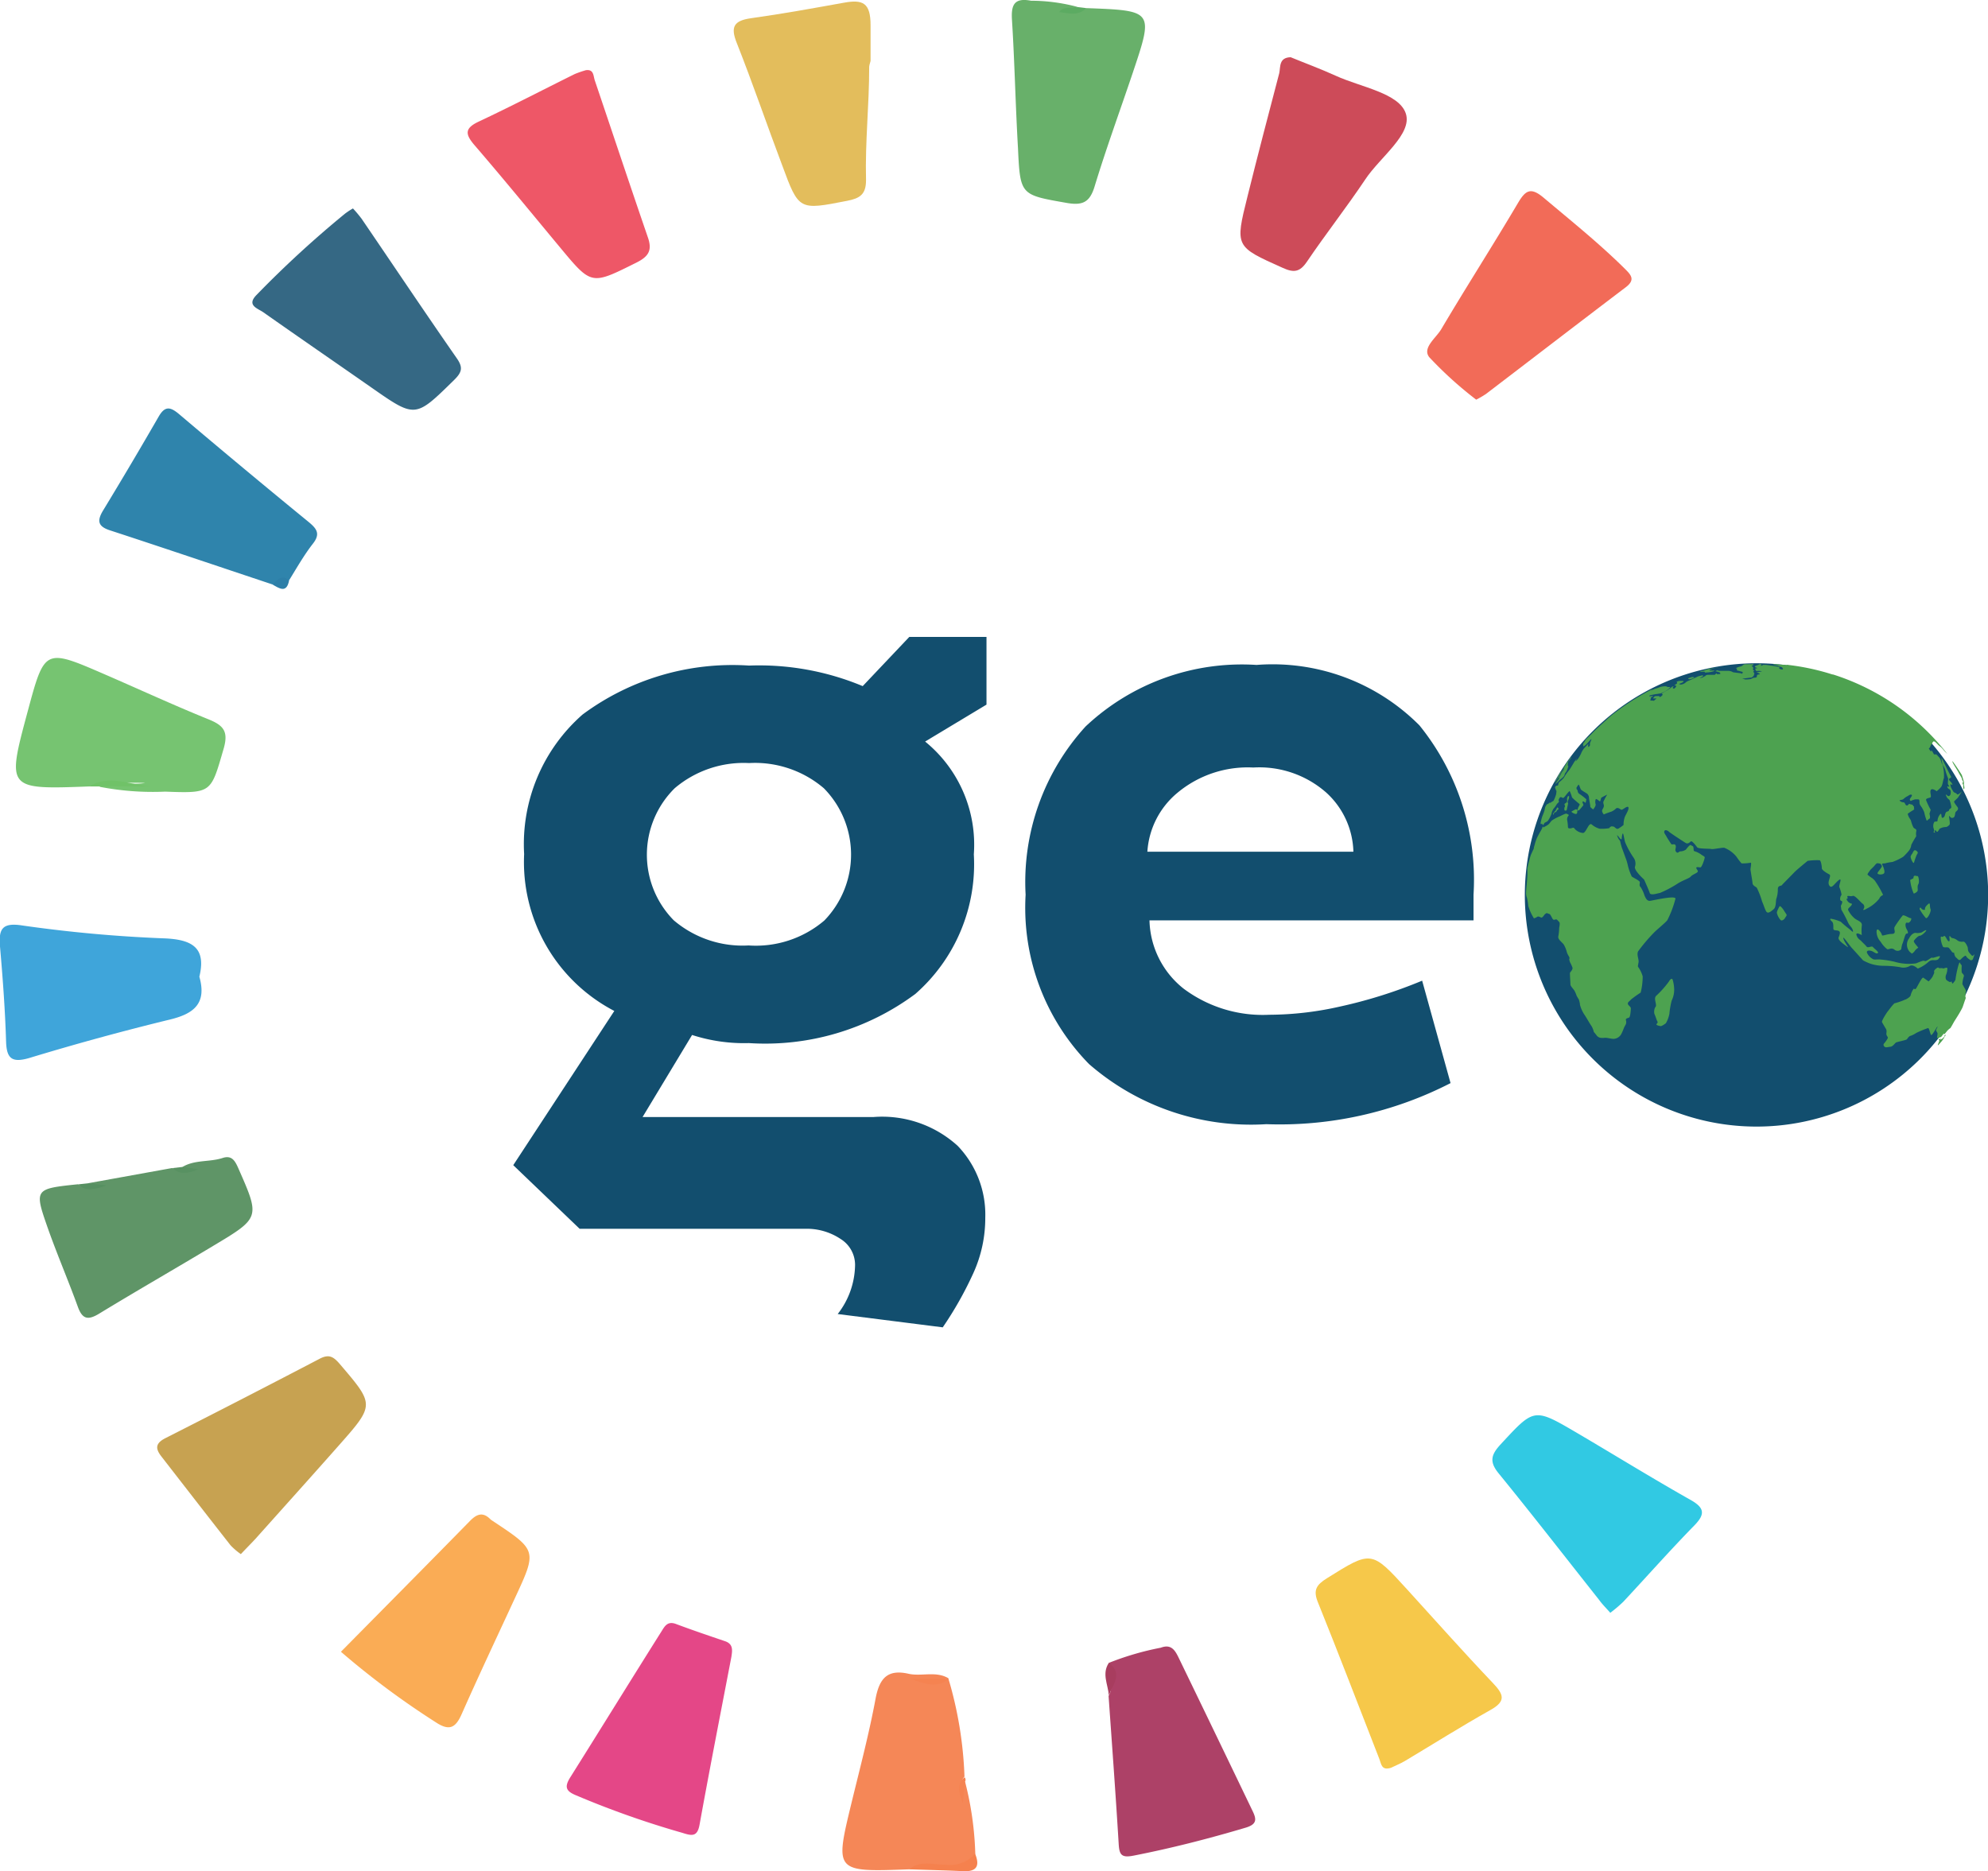 <svg xmlns="http://www.w3.org/2000/svg" viewBox="0 0 24.491 23.054"><defs><style>.cls-1{opacity:0.85;}.cls-2{fill:#f4be2a;}.cls-27,.cls-3{fill:#124e6e;}.cls-4{fill:#0dc0de;}.cls-5{fill:#df2772;}.cls-6{fill:#f99d37;}.cls-7{fill:#deb240;}.cls-8{fill:#eb394c;}.cls-9{fill:#bd9233;}.cls-10{fill:#f0513b;}.cls-11{fill:#9f204c;}.cls-12{fill:#c42c3c;}.cls-13{fill:#1d95d3;}.cls-14{fill:#0b6f9e;}.cls-15{fill:#5eba58;}.cls-16{fill:#43834c;}.cls-17,.cls-28{fill:#4da250;}.cls-18{fill:#f3723a;}.cls-19{fill:#f36b2f;}.cls-20{fill:#57b74d;}.cls-21{fill:#991b43;}.cls-22{fill:#086999;}.cls-23{fill:#409c47;}.cls-24{fill:#387c45;}.cls-25{fill:#f36d33;}.cls-26{fill:#3b7e46;}.cls-27,.cls-28{fill-rule:evenodd;}</style></defs><g id="Layer_2" data-name="Layer 2"><g id="Layer_1-2" data-name="Layer 1"><g id="Layer_2-2" data-name="Layer 2"><g id="Layer_1-2-2" data-name="Layer 1-2"><g class="cls-1"><path class="cls-2" d="M17.137,21.779c-.118.038-.12-.046-.143-.105-.252-.646-.5-1.294-.759-1.936-.061-.15-.015-.214.111-.293.55-.344.548-.347.989.137.348.382.692.77,1.049,1.145.135.142.184.228-.029.344-.356.2-.7.417-1.048.625C17.249,21.73,17.185,21.755,17.137,21.779Z"/><path class="cls-3" d="M4.348,2.568a1.538,1.538,0,0,1,.106.126c.391.573.776,1.149,1.172,1.718.083.118.064.176-.035.273-.476.466-.472.469-1.016.089-.443-.309-.888-.615-1.33-.926-.072-.05-.213-.086-.082-.217a12.948,12.948,0,0,1,1.089-1A.941.941,0,0,1,4.348,2.568Z"/><path class="cls-4" d="M19.838,19.87c-.051-.058-.1-.106-.137-.158-.412-.52-.818-1.044-1.237-1.558-.122-.148-.093-.235.027-.364.41-.442.405-.448.932-.139.468.275.929.56,1.4.826.179.1.186.178.048.319-.3.307-.582.626-.874.939A1.756,1.756,0,0,1,19.838,19.87Z"/><path class="cls-5" d="M9.01,20.414c-.132.688-.267,1.377-.392,2.067-.027.15-.094.138-.211.1A11.222,11.222,0,0,1,7.1,22.12c-.125-.051-.151-.1-.076-.221.377-.6.747-1.2,1.12-1.792.041-.063.073-.14.182-.1.2.075.4.143.607.213C9.036,20.256,9.022,20.334,9.01,20.414Z"/><path class="cls-6" d="M4.2,20.35c.535-.542,1.064-1.075,1.589-1.611.085-.087.16-.116.254-.02a.283.283,0,0,0,.028.02c.546.362.546.361.273.949-.22.476-.444.95-.656,1.429-.076.173-.154.212-.322.1A10.158,10.158,0,0,1,4.2,20.35Z"/><path class="cls-7" d="M10.708.82c0,.489-.051.915-.039,1.4,0,.178-.079.224-.232.254-.593.116-.595.121-.8-.435-.189-.5-.362-1.008-.559-1.506-.081-.2-.041-.279.177-.309.381-.053.76-.122,1.138-.19.239-.044.333,0,.332.283,0,.148,0,.289,0,.434C10.713.79,10.709.81,10.708.82Z"/><path class="cls-8" d="M7.217.865c.1-.014.091.069.111.127.218.645.433,1.291.654,1.934.054.157.011.233-.143.31-.553.275-.549.282-.933-.18-.352-.423-.7-.849-1.059-1.266-.117-.136-.126-.209.051-.292.4-.188.789-.391,1.183-.586A1.284,1.284,0,0,1,7.217.865Z"/><path class="cls-9" d="M2.967,19.147a.83.83,0,0,1-.127-.109c-.284-.362-.565-.725-.847-1.088-.075-.095-.089-.164.045-.232q.951-.482,1.9-.978c.116-.061.171-.025.249.066.427.5.431.5-.011,1-.341.386-.687.77-1.031,1.155C3.088,19.022,3.033,19.077,2.967,19.147Z"/><path class="cls-10" d="M18.186,4.924a4.7,4.7,0,0,1-.578-.523c-.09-.113.081-.235.146-.343.308-.521.635-1.03.943-1.551.093-.158.156-.209.32-.071.337.284.68.559.993.868.078.078.146.139.017.236-.575.436-1.147.876-1.721,1.314A1.209,1.209,0,0,1,18.186,4.924Z"/><path class="cls-11" d="M13.66,20.487A3.537,3.537,0,0,1,14.3,20.3c.134-.051.18.039.226.135q.452.933.9,1.866c.054.109.066.173-.083.217-.455.135-.914.253-1.38.344-.144.028-.173-.009-.181-.138-.037-.61-.082-1.22-.125-1.83C13.739,20.754,13.648,20.621,13.66,20.487Z"/><path class="cls-12" d="M15.9.705c.18.074.371.144.555.228.308.141.781.213.864.466s-.319.538-.5.812c-.23.344-.487.671-.719,1.014-.089.131-.164.136-.3.074-.582-.261-.587-.257-.432-.877.126-.509.259-1.015.392-1.522C15.776.824,15.754.709,15.9.705Z"/><path class="cls-13" d="M2.456,12.033c.092.325-.062.454-.355.526-.583.142-1.162.3-1.738.475-.215.063-.281.009-.288-.2C.063,12.439.034,12.05,0,11.661c-.016-.206.017-.3.275-.259a16.955,16.955,0,0,0,1.729.158C2.368,11.571,2.543,11.674,2.456,12.033Z"/><path class="cls-14" d="M3.355,7.2c-.666-.222-1.33-.447-2-.666-.151-.049-.161-.119-.085-.245q.349-.574.685-1.157c.079-.137.147-.119.257-.025Q3,5.775,3.8,6.429c.1.083.152.145.055.269-.11.141-.2.3-.292.449A1.839,1.839,0,0,1,3.355,7.2Z"/><path class="cls-15" d="M1.1,9.689C.082,9.727.082,9.727.341,8.765c.209-.777.209-.778.949-.457.425.184.846.379,1.276.553.188.076.252.149.188.367-.157.539-.142.547-.72.525a3.433,3.433,0,0,1-.809-.06c.186-.079.376-.016.563-.047A3.454,3.454,0,0,0,1.1,9.689Z"/><path class="cls-16" d="M2.248,14.377c.151-.091.332-.058.493-.11.114-.038.154.033.195.126.268.609.271.609-.309.956-.464.279-.934.548-1.4.832-.141.087-.212.076-.269-.084-.118-.325-.255-.643-.37-.969-.168-.48-.162-.482.375-.538a.167.167,0,0,0,.121.027c.028,0,.056.013.082-.005a.086.086,0,0,1-.083-.034l1.039-.188a.177.177,0,0,0,.123.026c.027,0,.056.012.082-.005A.086.086,0,0,1,2.248,14.377Z"/><path class="cls-17" d="M13.384.1c.828.031.828.031.57.8-.157.466-.326.927-.47,1.4-.059.193-.148.234-.343.2-.568-.1-.573-.093-.6-.674C12.51,1.294,12.5.769,12.467.246c-.012-.185.027-.277.235-.237a2.226,2.226,0,0,1,.568.075.123.123,0,0,1-.137.042C13.184.114,13.286.159,13.384.1Z"/><path class="cls-18" d="M11.889,21.95a4.02,4.02,0,0,1,.126.886c-.029.13-.108.17-.243.169a1.754,1.754,0,0,0-.569.025c-.919.034-.919.034-.715-.81.105-.432.219-.862.3-1.3.047-.238.142-.357.4-.3.162.038.337-.036.494.055a.558.558,0,0,1-.335.031c.056-.012.2.049.335-.032a4.811,4.811,0,0,1,.2,1.215.108.108,0,0,0-.03.053.852.852,0,0,1-.011.123C11.866,22.034,11.84,21.978,11.889,21.95Z"/><path class="cls-19" d="M11.2,23.03c.138-.116.3-.054.455-.057a.4.4,0,0,0,.357-.137c.06.148.027.227-.152.217C11.643,23.042,11.423,23.038,11.2,23.03Z"/><path class="cls-20" d="M1.1,9.689c.241-.153.5-.02.747,0H1.225Z"/><path class="cls-21" d="M13.66,20.487c.179.133.05.267,0,.4C13.651,20.755,13.571,20.621,13.66,20.487Z"/><path class="cls-22" d="M3.355,7.2c.06-.051.113-.132.207-.051C3.531,7.314,3.442,7.25,3.355,7.2Z"/><path class="cls-23" d="M13.384.1c-.1.1-.214.065-.335.048.062-.084.152-.032.221-.062Z"/><path class="cls-24" d="M1.088,14.578l.224.027c-.169.057-.261.072-.345-.014Z"/><path class="cls-25" d="M11.889,21.95l-.027.264c-.062-.148-.069-.239.021-.318A.047.047,0,0,1,11.889,21.95Z"/><path class="cls-26" d="M2.248,14.377l.2.028c-.144.059-.239.067-.324-.014Z"/><path class="cls-25" d="M11.687,20.682c-.147.132-.315.053-.478,0h.478Z"/></g><path class="cls-3" d="M10.534,15.581a.376.376,0,0,0-.177-.316.752.752,0,0,0-.446-.126H7.141l-.818-.784,1.245-1.9a2.068,2.068,0,0,1-1.111-1.933,2.124,2.124,0,0,1,.72-1.719A3.1,3.1,0,0,1,9.228,8.2a3.311,3.311,0,0,1,1.4.253l.574-.606h.951v.834l-.756.455a1.638,1.638,0,0,1,.6,1.39,2.125,2.125,0,0,1-.72,1.719,3.1,3.1,0,0,1-2.051.606,2.078,2.078,0,0,1-.7-.1l-.61,1.011h2.844a1.382,1.382,0,0,1,1.037.354,1.223,1.223,0,0,1,.341.885,1.637,1.637,0,0,1-.146.682,4.414,4.414,0,0,1-.378.67l-1.294-.164A1,1,0,0,0,10.534,15.581Zm-.379-4.24a1.165,1.165,0,0,0-.006-1.63,1.307,1.307,0,0,0-.921-.31,1.313,1.313,0,0,0-.916.31A1.151,1.151,0,0,0,8.3,11.338l0,0a1.308,1.308,0,0,0,.922.31A1.3,1.3,0,0,0,10.155,11.341Z"/><path class="cls-3" d="M13.416,13.109a2.75,2.75,0,0,1-.781-2.086,2.843,2.843,0,0,1,.739-2.073,2.807,2.807,0,0,1,2.106-.758,2.551,2.551,0,0,1,2.007.745,3.024,3.024,0,0,1,.666,2.086v.316H14.161a1.106,1.106,0,0,0,.42.841,1.628,1.628,0,0,0,1.056.322,4,4,0,0,0,.866-.1,5.942,5.942,0,0,0,1.017-.32l.35,1.262a4.606,4.606,0,0,1-2.27.506A3.037,3.037,0,0,1,13.416,13.109ZM16.34,9.766a1.247,1.247,0,0,0-.9-.31,1.352,1.352,0,0,0-.933.31,1.027,1.027,0,0,0-.372.727h2.538A1.019,1.019,0,0,0,16.34,9.766Z"/><path class="cls-27" d="M21.685,8.172a2.854,2.854,0,1,1-2.9,2.854A2.856,2.856,0,0,1,21.685,8.172Z"/><path class="cls-28" d="M22.012,8.19a2.887,2.887,0,0,1,.561.119h0l.006,0,.02.006h0a2.905,2.905,0,0,1,1.37.947l.022.029-.014-.015c-.013-.012-.04-.044-.05-.055s-.021-.021-.021-.021a.2.2,0,0,1-.041-.036c-.013-.012-.033-.032-.033-.028s-.012-.008-.014,0-.009,0-.012.019-.013.011-.015.02a.173.173,0,0,0-.014.031l-.015.017.027.04s0-.033.014-.008a.246.246,0,0,1,.022.039h.03l.039.041a.245.245,0,0,1,.023.055c0,.015.02.032.023.067a.522.522,0,0,1,.008.131c-.01.012-.014.079-.034.107a.459.459,0,0,1-.055.053s-.057-.044-.073-.015.016.085-.008.093-.053.011-.05.031a.938.938,0,0,0,.057.12l-.015.048s.015.054,0,.061-.03.03-.035.023a.6.6,0,0,1-.029-.1.345.345,0,0,0-.048-.086.07.07,0,0,1-.011-.038c0-.014,0-.037-.013-.036a.217.217,0,0,0-.044,0,.352.352,0,0,0-.051.019.021.021,0,0,1-.008-.029l0,0c.014-.021.033-.043.017-.048s-.032.008-.045.016a.2.2,0,0,0-.051.035c-.019.02-.073.009-.039.031s.044,0,.057.03.03.02.035.015.011-.019.027-.011.028,0,.036.018.014,0,.011.024.016.013-.014.035a.51.51,0,0,0-.063.042.128.128,0,0,0,.011.033c.007.019.023.035.029.052a.391.391,0,0,0,.03.083c.014.02.044.017.035.049a.167.167,0,0,0,0,.059,1.228,1.228,0,0,0-.061.107.14.14,0,0,1-.029.071.726.726,0,0,1-.071.076.743.743,0,0,1-.13.063.762.762,0,0,0-.081.014c-.009.007-.059,0-.048.018s.039.085.024.107-.083.019-.081,0,.063-.076.053-.092-.013-.024-.017-.024a.159.159,0,0,0-.038-.007c-.012,0-.029.023-.042.038s-.043.04-.05.052-.035.044-.028.052a.483.483,0,0,0,.058.043.311.311,0,0,1,.032.031,1.207,1.207,0,0,1,.1.173c-.007.011-.029.008-.047.048a.449.449,0,0,1-.145.118c-.032.017-.059.033-.049.01a.046.046,0,0,0-.013-.068c-.033-.027-.094-.106-.121-.094s-.075-.016-.063.017-.031,0,0,.045.07.02.049.052-.057.039-.034.073a.316.316,0,0,0,.071.088c.04.033.1.041.09.094a.544.544,0,0,0,0,.114s-.079-.047-.065,0,.05.061.059.073.048.045.065.068.064-.014.079.006.072.057.061.072-.034,0-.061-.016-.084-.023-.074.014a.167.167,0,0,0,.073.078c.019.012.054,0,.1.006a1.185,1.185,0,0,1,.167.027.633.633,0,0,0,.263.02c.07-.027.092-.039.11-.029s.084-.052.091-.041.113-.04.093-.007-.027.034-.051.037-.054-.01-.09.023a.437.437,0,0,1-.13.081c-.007-.006-.064-.057-.1-.031a.161.161,0,0,1-.118.014,1.17,1.17,0,0,0-.2-.017.551.551,0,0,1-.156-.023.605.605,0,0,1-.1-.044l-.142-.157c-.028-.031-.116-.162-.1-.109s.086.128.041.094-.112-.078-.1-.111.027-.068,0-.08-.063,0-.065-.027.005-.069-.018-.089-.026-.034-.012-.034a.5.5,0,0,1,.121.037c.032.03.065.058.1.085s.061.061.048.018-.038-.045-.064-.106a1.561,1.561,0,0,0-.077-.146l-.006-.048s.034-.054.006-.06-.009-.064,0-.069-.014-.077-.024-.1.044-.13-.011-.084-.085.11-.114.062.034-.119,0-.136-.091-.053-.091-.074-.009-.1-.03-.1a.779.779,0,0,0-.145.008c-.012.011-.133.108-.165.142s-.143.144-.152.157-.052,0-.05.053a.348.348,0,0,1-.019.116c-.007.019,0,.1-.032.127s-.059.049-.08.04-.038-.079-.063-.134a.959.959,0,0,0-.066-.171c-.023-.018-.05-.027-.052-.057s-.025-.154-.025-.168.017-.091,0-.082a.576.576,0,0,1-.11.008.721.721,0,0,1-.062-.081.363.363,0,0,0-.153-.112c-.043,0-.14.022-.157.016s-.161,0-.176-.022-.064-.084-.077-.072-.037.035-.062.02-.2-.129-.21-.141-.039-.022-.048-.014a.026.026,0,0,0-.006.029c0,.006.02.034.026.046s.051.083.06.094.043-.012.053.017-.016.052.006.078.033-.007.054-.006a.124.124,0,0,0,.066-.022c.008-.009.05-.067.062-.055s.027.006.031.028,0,.045.011.046a.311.311,0,0,1,.078.037c.019.017.047.026.05.038s-.035.125-.052.125-.059-.011-.051.011.03.035.01.051-.061.029-.08.052-.1.045-.17.092a1.4,1.4,0,0,1-.21.11c-.018,0-.113.036-.124,0s-.07-.166-.07-.166-.121-.108-.113-.155a.126.126,0,0,0-.018-.117,1.055,1.055,0,0,1-.1-.182c-.009-.019-.019-.092-.027-.11s-.018.045-.017.061-.022,0-.027-.009-.031-.039-.031-.033a.234.234,0,0,0,.023.051.054.054,0,0,1,.018.033.662.662,0,0,0,.024.084c.007.017.042.117.045.123a.58.58,0,0,1,.024.084.692.692,0,0,0,.047.132c.011.012.1.051.1.071s-.011.043.009.059a.438.438,0,0,1,.049.106c.014.031.03.07.071.064s.325-.072.309-.023a1.294,1.294,0,0,1-.1.263c-.034.04-.122.109-.165.153a2.116,2.116,0,0,0-.194.229c-.021.041.011.1.005.135s-.011.05-.005.058a.378.378,0,0,1,.056.116.818.818,0,0,1-.025.2,1.427,1.427,0,0,0-.119.085c-.011.017-.046.033-.038.056s.037.032.036.055-.006.1-.02.11-.046.009-.041.033a.075.075,0,0,1,0,.049c-.007.017-.015.024-.026.052s-.024.06-.035.078a.115.115,0,0,1-.088.052c-.036,0-.088-.017-.113-.013s-.047,0-.051,0a.079.079,0,0,1-.044-.025.6.6,0,0,0-.038-.047.246.246,0,0,0-.03-.075c-.02-.027-.063-.106-.088-.141a.415.415,0,0,1-.053-.12c0-.022-.008-.043-.013-.064a.388.388,0,0,1-.029-.049.34.34,0,0,0-.029-.065c-.011-.015-.046-.054-.046-.069s-.008-.14-.006-.146.038-.041.031-.063a.446.446,0,0,0-.028-.063.148.148,0,0,1-.012-.041.034.034,0,0,0,0-.028.411.411,0,0,1-.027-.051.384.384,0,0,0-.039-.1c-.02-.03-.075-.064-.069-.1a.6.6,0,0,0,.011-.1c0-.018.015-.065,0-.08s-.029-.036-.041-.032-.027.008-.035,0-.031-.061-.041-.065l-.036-.013a.086.086,0,0,0-.029.021c-.009.014-.028.042-.044.033s-.034-.015-.042-.009a.14.14,0,0,1-.043.02.629.629,0,0,1-.07-.154c0-.025-.013-.089-.016-.1A.142.142,0,0,1,18.8,11a1.009,1.009,0,0,1,.008-.1c0-.008.009-.1.009-.126s0-.071,0-.077.03-.13.04-.157.038-.084.038-.084a.137.137,0,0,1,.009-.04.636.636,0,0,1,.026-.083c.009-.021.025-.049.036-.071A.453.453,0,0,0,19,10.2c0-.008.009-.026.01-.014s.012.006.017,0a.229.229,0,0,0,.05-.03c.012-.01.035-.045.045-.05a.519.519,0,0,1,.077-.042c.031-.011.085-.045.1-.039s.032.013.026.022a.065.065,0,0,0-.018.058.528.528,0,0,1,.009.081c0,.017.009.021.03.02s.039-.02.053.005a.157.157,0,0,0,.1.051c.039.006.07-.127.107-.107a.261.261,0,0,0,.1.055.538.538,0,0,0,.12-.007.036.036,0,0,1,.048-.019l.008,0c.034.028.039.035.063.02s.038-.026.056-.04a.3.3,0,0,1,.016-.1c.016-.033.034-.066.038-.077s.019-.055-.011-.046-.06.043-.074.034-.039-.03-.061-.015A.191.191,0,0,1,19.85,10a.783.783,0,0,0-.092.034s-.027-.031-.02-.052.022-.036.021-.056-.016-.037,0-.061A.544.544,0,0,1,19.8,9.79c-.024.011-.047.023-.07.036-.007,0-.012.046-.019.047s-.045-.04-.053-.025a.1.1,0,0,0,0,.063c0,.026-.031.061-.031.061s-.038-.025-.036-.037-.018-.1-.015-.108a.07.07,0,0,0-.015-.039c0-.009-.075-.047-.085-.061s-.023-.071-.032-.058l-.023.035s0,.022.009.026,0,.032.026.05a.636.636,0,0,1,.087.068s-.009.044-.009.044-.035-.029-.038-.014.016.036.008.045-.055.071-.061.063-.012,0-.012.011,0,.027-.014.031-.065-.023-.056-.03a.345.345,0,0,1,.054-.028c.009,0,.02.018.022,0s.01-.028.016-.041.013-.018,0-.028-.081-.067-.087-.078a.43.43,0,0,0-.029-.078.276.276,0,0,0-.029.03c-.007.008-.044.061-.054.056s-.029-.02-.041,0-.015.029-.01.034,0,.02-.006.024a.092.092,0,0,0-.024.028.253.253,0,0,1-.031.042.168.168,0,0,0-.026.054c-.006.025,0,.01-.009.029a.346.346,0,0,1-.04.073c-.014.012-.035.017-.041.026a.12.12,0,0,1-.018.026L19,10.152s-.007-.008-.011,0-.011-.006-.01-.012A.669.669,0,0,1,19,10.058c.009-.021.023-.058.026-.069l.007-.031a.073.073,0,0,1,.008-.025l.018-.027s.006,0,.011,0l.018-.017a.014.014,0,0,0,.014,0c.01-.008.035-.021.037-.024a.471.471,0,0,0,.032-.081c0-.017.009-.042,0-.044a.207.207,0,0,1-.014-.042l.014-.018s.025,0,.025-.009a.091.091,0,0,1,.01-.033l.022-.017a.315.315,0,0,0,.036-.037c.006-.01.028-.045.034-.052a.379.379,0,0,1,.03-.04c.015-.017.063-.1.063-.1.012-.018.025-.035.038-.052,0,0-.024.045-.015.037a.28.28,0,0,0,.028-.031.394.394,0,0,0,.036-.063.254.254,0,0,1,.037-.064c.009-.008.056-.061.053-.052s-.008.045.006.032.013-.015.013-.019l0-.024.02-.049s-.007,0-.015.009-.034.038-.05.054a.177.177,0,0,1-.035.026.059.059,0,0,1,0-.041l.016-.02.007-.014s.014-.018.02-.024L19.6,9.05c.008-.009.056-.058.071-.072l.061-.056a.273.273,0,0,0,.025-.023c.019-.018.023-.018.033-.029a.457.457,0,0,1,.036-.033l.044-.037.041-.031h0a2.984,2.984,0,0,1,.436-.274h0l.007,0c.006,0,.051-.022.017-.006a.25.25,0,0,0-.035.021s0,0,.026-.012a.209.209,0,0,1,.041-.017c.009,0,.049-.018.061-.02a.229.229,0,0,1,.054-.006c.014,0,.02.009.029.009s.024,0,.029,0-.014.018-.022.026a.478.478,0,0,1-.061.038.275.275,0,0,1-.036.015l-.044.007c-.012,0-.076.014-.076.014s-.022.006-.019.012.03,0,.03,0,.031-.012.009.005-.025.019-.02.022-.005.015-.006.02,0,.007.014.008.024,0,.022,0,.006.006.011,0,.033-.026.027-.026h-.032c-.012,0-.006-.006,0-.013a.032.032,0,0,1,.033-.016c.019,0,.029,0,.034,0s0,.019.017.008.026-.021.026-.028-.015,0-.009-.012a.6.6,0,0,1,.069-.042.446.446,0,0,0,.056-.041s.025-.013.016,0-.012.015-.006.016.007.01.013.008.027-.022.027-.028,0-.01-.007-.011-.023,0-.007-.008l.026-.019,0-.011-.007-.009s.027-.01.036-.01a.283.283,0,0,1,.041,0c.007,0,.014.005.007.011a.087.087,0,0,1-.03.016c-.02.01-.03.01-.023.012s.01,0,.015.006a.1.1,0,0,0,.063-.023.112.112,0,0,1,.042-.025c.034-.014.105-.049.116-.053a.545.545,0,0,1,.058-.014c.009,0-.009.009,0,.011s-.012.01-.022.014l-.019.008a.1.1,0,0,0,.039-.006s0,0,.018-.012l.026-.01-.016,0a.075.075,0,0,1,.036-.01l.029,0c.009,0,.025,0,.039,0s.02,0,.022-.007a.056.056,0,0,1,.02-.011l0,.009a.034.034,0,0,0,.018,0c.011,0,.029,0,.024-.009s0-.01-.02-.016a.189.189,0,0,0-.034-.009c-.02,0,.02-.014.02-.014a.044.044,0,0,0,.025.008c.015,0,.061,0,.095,0a.127.127,0,0,1,.058.01c.018.007-.008.005.047.012s.071.007.074.013.008-.006.01-.013.008-.006-.015-.013l-.041-.011c-.026-.006-.012-.01-.013-.02s-.012-.009-.015-.011,0,0,.022-.01.045-.012.05-.015l.022-.017a.059.059,0,0,1,.029-.007l.031,0a.093.093,0,0,1,.023,0c.009,0,.021,0,.015,0s-.011,0,0,0H21.6s0,.005,0,.009l-.015.01s-.014,0,0,.008.006.006.012.013,0,.008,0,.014,0,.016,0,.02.026,0,.009.011,0,.012,0,.017.012.011.006.016,0,.013-.007.022a.064.064,0,0,1-.029.025c-.014,0-.09.011-.09.011s-.025,0-.024,0,.036.012.036.012a.4.4,0,0,0,.07-.005l.035-.016c.008,0,.033,0,.038-.009s0-.024.013-.029.039,0,.019-.014-.039-.014-.033-.017c.022,0,.044-.007.067-.009a.117.117,0,0,0-.045-.006c-.034,0-.028,0-.028,0s-.015-.027-.009-.03.034,0,.014-.009-.023-.008-.018-.017.029-.014.029-.014l.014-.007a.063.063,0,0,1,.023-.008s.02.006.015.009a.032.032,0,0,0-.012.011s.017,0,.017,0l.012-.01.029,0c.006,0,.052.006.066.008s.049.007.061.01l.046.007s.005,0,0,.009-.006.008.007.016.042.01.037,0a.082.082,0,0,0-.012-.02l-.028-.009L21.9,8.2c-.011,0-.032-.005-.046-.009s0-.008-.008-.009l-.012,0,.142.008.044.005s.025,0,0,0h-.009Zm2.044,1.19c.04.055.078.111.113.169h0s.019.059.024.079a.058.058,0,0,1,0,.032L24.2,9.7s0,.028-.007.022-.006-.024-.006-.024l0-.022-.015-.037.013.006a.046.046,0,0,0-.008-.028.071.071,0,0,1-.009-.028.285.285,0,0,0-.016-.03.559.559,0,0,1-.028-.05c-.011-.02-.063-.1-.067-.114l-.006-.013Zm-4.738,0,.032-.044h0l.02-.027,0,0-.023.029c-.007.01.009-.007.012-.006a.374.374,0,0,1-.041.055c0,.007-.008.046,0,.048s-.008.042-.013.052a.117.117,0,0,1-.02.034c-.012.016-.007.025-.018.041a.247.247,0,0,1-.051.046.459.459,0,0,1-.055.053.483.483,0,0,1,.044-.067c.013-.018,0,0,0-.009a.024.024,0,0,1,.007-.016.264.264,0,0,0,.02-.037l.008-.015s.029-.04.032-.047-.017.016-.02.018a.337.337,0,0,1,.019-.032c.011-.017-.006.006,0,0s-.012.013-.007.006l.006-.01a.236.236,0,0,1,.016-.024l-.01.014.009-.014,0,0h0L19.3,9.4h0l.007-.011,0,0Zm1.748-1.138c.035-.008.07-.015.106-.02h-.006c-.009,0-.051.011-.059.014a.174.174,0,0,0-.049.02c-.01.01.1,0,.053.014a.393.393,0,0,1-.1.016c-.018,0,0-.011-.018-.011s-.064.008-.05,0,.053-.015.061-.019a.176.176,0,0,1,.03-.01.337.337,0,0,0,.034-.009ZM19.157,9.991l-.025.033c0,.005,0,.023,0,.018l.018-.03a.017.017,0,0,1,.014-.006c.008,0,.012-.013.018-.022s.024-.01.016-.025-.013-.015-.02,0l-.018.034h0Zm.162-.184a.062.062,0,0,0-.014.046.035.035,0,0,1-.007.034c-.009.01-.026.011-.024.024s.013.02,0,.036a.074.074,0,0,0,0,.036s.025.017.03-.015.016-.067.014-.073-.011,0,0-.034a.1.1,0,0,0,.012-.053S19.318,9.809,19.319,9.807Zm2.605,1.356c-.006.012-.04.07-.033.088a.2.2,0,0,0,.046.085c.021.016.053-.021.054-.027s.026-.03.018-.042-.027-.041-.036-.056a.279.279,0,0,0-.035-.042l-.014-.006Zm1.926-.931c.018.042.031-.007.047-.023a.161.161,0,0,1,.077-.02c.007,0,.03-.011.043-.029s-.017-.126,0-.105.027.027.048.018.019-.052.026-.066.049-.032.022-.067-.045-.06-.038-.069l.043-.041c.006-.006.059-.091.052-.081s-.054.052-.062.035-.033-.014-.044-.032a.44.44,0,0,1-.031-.056s-.012-.041,0-.034.028.015.013-.011S24,9.61,24.014,9.594s.035-.006.014-.041-.115-.237-.11-.213a.352.352,0,0,0,.01.065c0,.007,0,.011.012.029a.282.282,0,0,1,.028.064c0,.008.025.078.03.087s0,.029,0,.04a.147.147,0,0,0,0,.036c.005.012.024.032.014.032s-.032-.016-.019.01.039.015.039.057-.017.048-.029.048-.044-.043-.026,0,.039.035.045.061a.378.378,0,0,1,.017.074c0,.023-.025.017-.028.038s-.028.01-.04.031-.009.041-.022.053-.024.018-.029,0,0-.059-.024-.026a.133.133,0,0,0-.027.076c-.008.013-.03,0-.041.014a.1.1,0,0,0-.007.077.05.05,0,0,1,0,.043c-.006.007.01.006.013.01s.007-.009,0-.015,0-.013,0-.013Zm-.312.323c0,.026.032.089.041.074a.822.822,0,0,1,.033-.095c.013-.022.018-.028.01-.039s-.028-.029-.042-.015-.018.035-.027.043a.1.1,0,0,0-.016.032Zm.111.646a.63.63,0,0,0,.075.108c.019.021.072-.082.059-.11s0-.085-.025-.064-.046.044-.043.064-.031.009-.04,0-.016-.023-.019-.017l-.007.009v.01Zm-.117-.363a.553.553,0,0,0,.043.169c0,.007.043-.014.049-.033s-.008-.051.009-.081,0-.105-.01-.1-.044-.019-.049.013-.009.013-.013.019l-.014.009-.015.007Zm-.1.8c.02-.036.036-.138.057-.136s.021-.017,0-.054-.02-.091.01-.08.061-.056.04-.056-.086-.048-.1-.032-.088.117-.1.144.031.081-.034.082-.12.033-.121.013-.064-.114-.066-.04a.187.187,0,0,0,.051.124.322.322,0,0,0,.079.09c.018.011.053-.026.093.009a.061.061,0,0,0,.081-.007.4.4,0,0,1,.011-.058Zm.2.038c-.012-.02-.065-.07-.053-.087s.051-.061.074-.061.084-.061.077-.067-.036.015-.057.027a.186.186,0,0,1-.078.005s-.041,0-.076.067a.13.13,0,0,0-.012.138c.018.037.039.039.041.048s.029-.012.042-.032a.132.132,0,0,1,.041-.037Zm.44.059c.009.052.022.059.032.067s.03.041.052.017.061-.057.065-.04.041.041.052.049a.024.024,0,0,0,.032-.012v0c.006-.015.024-.066.016-.057s-.022.024-.028.014a.368.368,0,0,1-.036-.04c-.02-.028-.009-.049-.019-.07s-.028-.062-.051-.062a.1.1,0,0,1-.07-.013.133.133,0,0,0-.067-.031c-.014,0-.03-.037-.034-.021s.007.04,0,.056-.024-.008-.031-.02-.027-.056-.042-.036-.038-.02-.034.027a.28.28,0,0,0,.027.1c.01.017.059,0,.073.015s.04.052.04.052a.048.048,0,0,0,.018.008ZM20.8,8.356c-.008.013.013.014.024.011s.054-.016.047-.022a.058.058,0,0,0-.039,0ZM19.2,9.575c-.005.007-.047.072-.046.066a.034.034,0,0,1,.007-.019.354.354,0,0,0,.026-.041.244.244,0,0,1,.014-.028l.035-.053a.3.3,0,0,1,.022-.03c-.005.007,0,0-.005.011l-.023.039-.016.03Zm4.69,3.25c0,.008-.025.06-.015.053s.034-.036.05-.055l.028-.04v-.008s.028-.031.017-.026l-.016.01v.01a.075.075,0,0,1-.014.017c-.011.01-.02.017-.022.015l-.015.011s.009-.019,0-.015-.02.01-.02.016.009,0,.009,0l0,.007Zm-.684.037s.058-.068.051-.082-.017-.023-.018-.041.009-.038-.006-.064-.041-.068-.048-.083.061-.121.072-.133.078-.108.09-.1a.868.868,0,0,0,.124-.044c.008,0,.063-.031.067-.052a.218.218,0,0,1,.039-.083c.007,0,.012.015.026,0s.074-.146.091-.135l.065.046a.277.277,0,0,0,.051-.062c.008-.022.024-.043.017-.059s.048-.061.054-.048.042,0,.052.008.054-.02.057,0a.2.2,0,0,1-.016.081.078.078,0,0,0,0,.056c.006.011.048.038.056.031s.015-.008.014,0a.051.051,0,0,0,.01.021s.038-.037.037-.057a1.37,1.37,0,0,1,.028-.142s.02-.081.027-.058.021.02.021.041a.433.433,0,0,0,0,.072c0,.018.034.03.026.056a.347.347,0,0,0-.017.085c0,.021.008.019.009.025s.035.058.035.067a.368.368,0,0,0-.008.058c0,.026.01.02,0,.045s-.027.081-.035.1-.03.057-.046.084-.056.089-.062.1-.026.048-.041.071a.2.2,0,0,0-.045.041.447.447,0,0,1-.034.04s.011-.03-.013,0-.018.028-.035.033-.025.009-.035.011.011-.059,0-.069a.1.1,0,0,1-.015-.033s.028-.054.015-.04-.067.12-.078.1-.023-.087-.036-.083a1.3,1.3,0,0,0-.145.06.3.3,0,0,1-.074.037c-.01,0-.033.028-.04.04s-.123.032-.137.042-.037.048-.067.051-.059.014-.071,0a.028.028,0,0,1-.013-.031ZM20.4,12.386c.006-.025-.032-.093.008-.122a1.216,1.216,0,0,0,.151-.17c.008-.016.034-.05.046-.027a.448.448,0,0,1,.02.131.31.31,0,0,1-.031.13,1,1,0,0,0-.028.162.369.369,0,0,1-.043.116c-.008.007-.052.038-.065.036s-.062-.011-.05-.026.018-.019.009-.034-.026-.074-.035-.088a.122.122,0,0,1,.009-.084.031.031,0,0,0,.01-.024Z"/></g></g></g></g></svg>